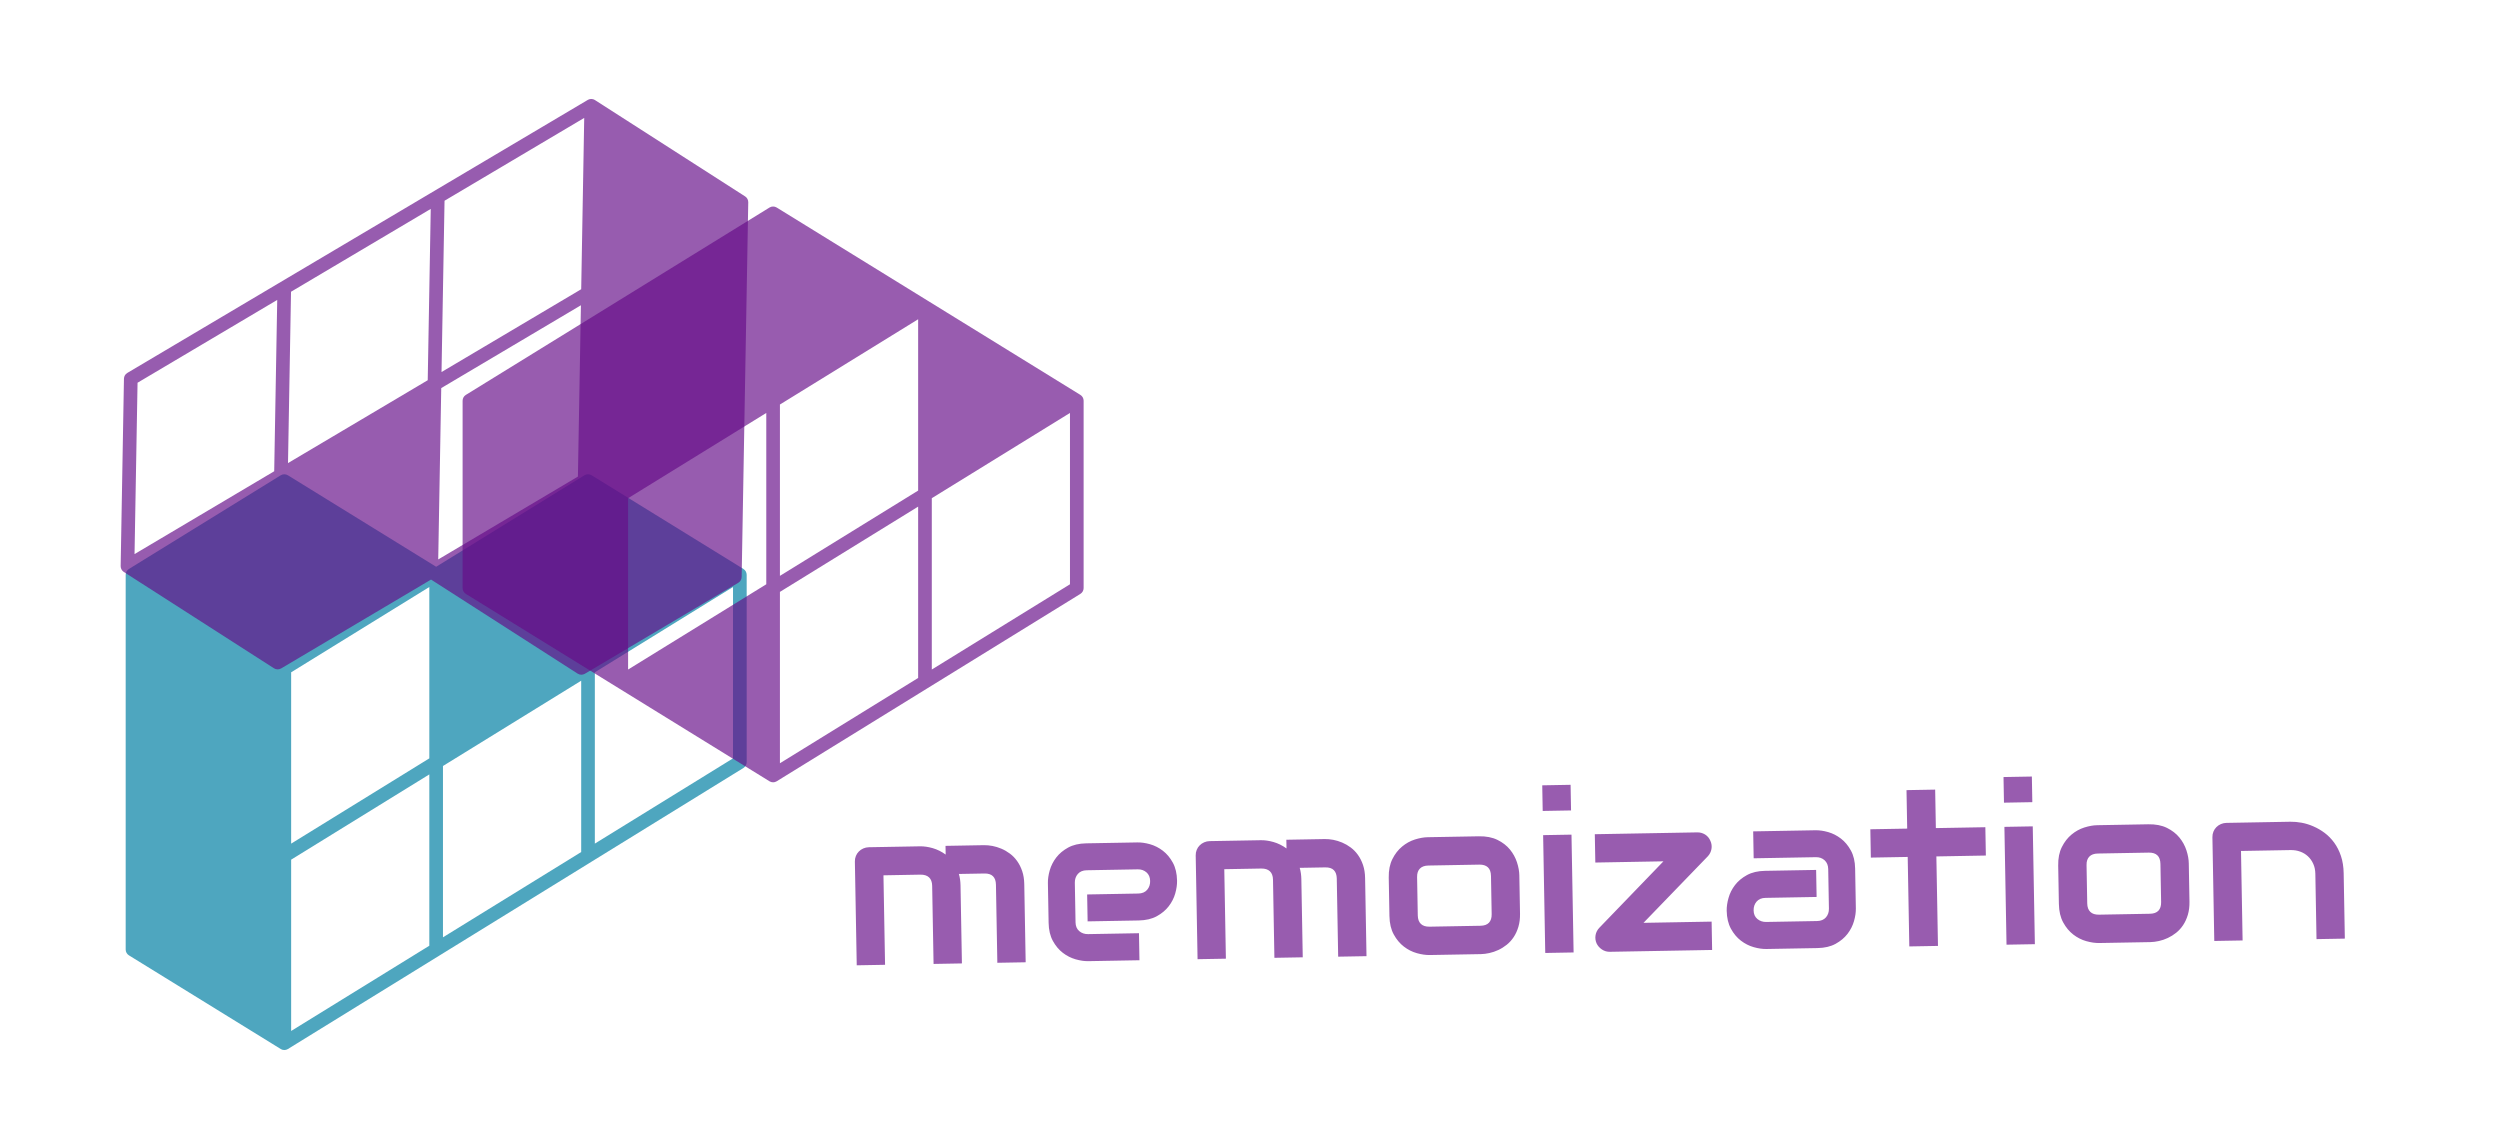 <svg class="thumb" width="999" height="455" viewBox="-35,-23,999,455" xmlns="http://www.w3.org/2000/svg" xmlns:inkscape="http://www.inkscape.org/namespaces/inkscape" xmlns:sodipodi="http://sodipodi.sourceforge.net/DTD/sodipodi-0.dtd" xmlns:xlink="http://www.w3.org/1999/xlink" xmlns:ns1="http://www.inkscape.org/namespaces/inkscape" xmlns:sketch="http://www.bohemiancoding.com/sketch/ns"><defs></defs><g><g transform="matrix(2.727,0,0,2.727,1.585,152.886)"><svg width="100.998" height="94.368" viewBox="-0.498,2.816,100.998,94.368"><defs><linearGradient x1="0" y1="0.5" x2="1" y2="0.5" id="linearGradientSklihx5q996x"><stop offset="0%" stop-color="#2592b0" stop-opacity="0.81"></stop><stop offset="100%" stop-color="#2592b0" stop-opacity="0.81"></stop></linearGradient></defs><path d="M95.472,22.342c-0.002-0.012-0.001-0.024-0.004-0.037c-0.002-0.007-0.003-0.014-0.005-0.021   c-0.007-0.027-0.021-0.052-0.031-0.079c-0.02-0.054-0.038-0.109-0.067-0.159c-0.011-0.019-0.025-0.034-0.037-0.052   c-0.015-0.021-0.03-0.041-0.046-0.061c-0.024-0.031-0.045-0.063-0.072-0.091c-0.024-0.024-0.055-0.043-0.081-0.065   c-0.035-0.028-0.065-0.061-0.104-0.084L72.776,7.965c-0.322-0.198-0.729-0.198-1.051,0L49.997,21.369L28.274,7.965   c-0.321-0.198-0.729-0.198-1.05,0L4.977,21.692c-0.295,0.182-0.475,0.504-0.475,0.851v54.914c0,0.347,0.18,0.669,0.475,0.851   l22.248,13.727c0.006,0.004,0.013,0.005,0.019,0.008c0.007,0.005,0.012,0.011,0.019,0.015c0.048,0.027,0.1,0.042,0.15,0.061   c0.022,0.008,0.044,0.022,0.066,0.029c0.004,0.001,0.008,0.001,0.012,0.002c0.081,0.021,0.163,0.032,0.246,0.033   c0.004,0,0.008,0.002,0.012,0.002h0.001l0,0c0.041,0,0.081-0.011,0.122-0.016c0.042-0.005,0.085-0.005,0.126-0.016   c0.004-0.001,0.008-0.004,0.013-0.005c0.025-0.007,0.049-0.021,0.073-0.029c0.051-0.018,0.103-0.034,0.15-0.061   c0.001,0,0.002,0,0.003-0.001c0.007-0.004,0.013-0.01,0.02-0.015c0.006-0.003,0.013-0.004,0.019-0.008l66.749-41.181   c0.295-0.182,0.475-0.504,0.475-0.851V22.543C95.498,22.475,95.485,22.408,95.472,22.342z M28.749,36.834l20.248-12.499v25.109   L28.749,61.939V36.834z M50.997,50.562l20.254-12.498V63.17L50.997,75.666V50.562z M28.749,64.288l20.248-12.493v25.104   L28.749,89.392V64.288z M93.498,49.445L73.251,61.937V36.83l20.247-12.494V49.445z" fill="url('#linearGradientSklihx5q996x')"></path></svg></g><g transform="matrix(-2.727,-0.048,0.048,-2.727,274.055,261.61)"><svg width="100.998" height="94.368" viewBox="-0.498,2.816,100.998,94.368"><defs><linearGradient x1="0" y1="0.5" x2="1" y2="0.5" id="linearGradientSklihx5q9973"><stop offset="0%" stop-color="#650d88" stop-opacity="0.67"></stop><stop offset="100%" stop-color="#650d88" stop-opacity="0.67"></stop></linearGradient></defs><path d="M95.472,22.342c-0.002-0.012-0.001-0.024-0.004-0.037c-0.002-0.007-0.003-0.014-0.005-0.021   c-0.007-0.027-0.021-0.052-0.031-0.079c-0.02-0.054-0.038-0.109-0.067-0.159c-0.011-0.019-0.025-0.034-0.037-0.052   c-0.015-0.021-0.03-0.041-0.046-0.061c-0.024-0.031-0.045-0.063-0.072-0.091c-0.024-0.024-0.055-0.043-0.081-0.065   c-0.035-0.028-0.065-0.061-0.104-0.084L72.776,7.965c-0.322-0.198-0.729-0.198-1.051,0L49.997,21.369L28.274,7.965   c-0.321-0.198-0.729-0.198-1.05,0L4.977,21.692c-0.295,0.182-0.475,0.504-0.475,0.851v54.914c0,0.347,0.18,0.669,0.475,0.851   l22.248,13.727c0.006,0.004,0.013,0.005,0.019,0.008c0.007,0.005,0.012,0.011,0.019,0.015c0.048,0.027,0.1,0.042,0.15,0.061   c0.022,0.008,0.044,0.022,0.066,0.029c0.004,0.001,0.008,0.001,0.012,0.002c0.081,0.021,0.163,0.032,0.246,0.033   c0.004,0,0.008,0.002,0.012,0.002h0.001l0,0c0.041,0,0.081-0.011,0.122-0.016c0.042-0.005,0.085-0.005,0.126-0.016   c0.004-0.001,0.008-0.004,0.013-0.005c0.025-0.007,0.049-0.021,0.073-0.029c0.051-0.018,0.103-0.034,0.15-0.061   c0.001,0,0.002,0,0.003-0.001c0.007-0.004,0.013-0.01,0.02-0.015c0.006-0.003,0.013-0.004,0.019-0.008l66.749-41.181   c0.295-0.182,0.475-0.504,0.475-0.851V22.543C95.498,22.475,95.485,22.408,95.472,22.342z M28.749,36.834l20.248-12.499v25.109   L28.749,61.939V36.834z M50.997,50.562l20.254-12.498V63.17L50.997,75.666V50.562z M28.749,64.288l20.248-12.493v25.104   L28.749,89.392V64.288z M93.498,49.445L73.251,61.937V36.83l20.247-12.494V49.445z" fill="url('#linearGradientSklihx5q9973')"></path></svg></g><g transform="matrix(0.892,-0.016,0.016,0.892,229.042,278.482)"><svg width="768.167" height="188" style="overflow: visible;"><defs><linearGradient x1="0" y1="0.5" x2="1" y2="0.5" id="linearGradientSklihx5q997b"><stop offset="0%" stop-color="#650d88" stop-opacity="0.671"></stop><stop offset="100%" stop-color="#650d88" stop-opacity="0.671"></stop></linearGradient></defs><g><path d="M-285.812-35.01L-285.812 0L-298.512 0L-298.512-35.01Q-298.512-37.5 -299.832-38.79Q-301.152-40.09 -303.732-40.09L-303.732-40.09L-320.242-40.09L-320.242 0L-332.932 0L-332.932-46.48Q-332.932-47.8 -332.442-48.95Q-331.962-50.1 -331.082-50.95Q-330.202-51.81 -329.032-52.29Q-327.852-52.78 -326.542-52.78L-326.542-52.78L-303.642-52.78Q-301.002-52.78 -297.972-51.86Q-294.942-50.93 -292.212-48.88L-292.212-48.88L-292.212-52.78L-275.022-52.78Q-273.222-52.78 -271.212-52.37Q-269.212-51.95 -267.232-51.07Q-265.262-50.2 -263.452-48.8Q-261.642-47.41 -260.282-45.43Q-258.912-43.46 -258.082-40.87Q-257.252-38.28 -257.252-35.01L-257.252-35.01L-257.252 0L-269.942 0L-269.942-35.01Q-269.942-37.5 -271.192-38.79Q-272.432-40.09 -275.022-40.09L-275.022-40.09L-286.452-40.09Q-285.812-37.74 -285.812-35.01L-285.812-35.01ZM-188.798-35.3L-188.798-35.3Q-188.798-32.67 -189.718-29.61Q-190.648-26.56 -192.728-23.95Q-194.798-21.34 -198.148-19.58Q-201.488-17.82 -206.278-17.82L-206.278-17.82L-229.178-17.82L-229.178-29.88L-206.278-29.88Q-203.688-29.88 -202.268-31.47Q-200.858-33.06 -200.858-35.4L-200.858-35.4Q-200.858-37.89 -202.438-39.31Q-204.028-40.72 -206.278-40.72L-206.278-40.72L-229.178-40.72Q-231.758-40.72 -233.178-39.14Q-234.598-37.55 -234.598-35.21L-234.598-35.21L-234.598-17.48Q-234.598-14.94 -233.008-13.53Q-231.418-12.11 -229.078-12.11L-229.078-12.11L-206.278-12.11L-206.278 0L-229.178 0Q-231.808 0 -234.868-0.93Q-237.918-1.86 -240.528-3.93Q-243.138-6.01 -244.898-9.35Q-246.658-12.7 -246.658-17.48L-246.658-17.48L-246.658-35.3Q-246.658-37.94 -245.728-40.99Q-244.798-44.04 -242.728-46.66Q-240.648-49.27 -237.308-51.03Q-233.958-52.78 -229.178-52.78L-229.178-52.78L-206.278-52.78Q-203.638-52.78 -200.588-51.86Q-197.538-50.93 -194.918-48.85Q-192.308-46.78 -190.548-43.43Q-188.798-40.09 -188.798-35.3ZM-133.126-35.01L-133.126 0L-145.826 0L-145.826-35.01Q-145.826-37.5 -147.146-38.79Q-148.466-40.09 -151.046-40.09L-151.046-40.09L-167.556-40.09L-167.556 0L-180.246 0L-180.246-46.48Q-180.246-47.8 -179.756-48.95Q-179.276-50.1 -178.396-50.95Q-177.516-51.81 -176.346-52.29Q-175.166-52.78 -173.856-52.78L-173.856-52.78L-150.956-52.78Q-148.316-52.78 -145.286-51.86Q-142.256-50.93 -139.526-48.88L-139.526-48.88L-139.526-52.78L-122.336-52.78Q-120.536-52.78 -118.526-52.37Q-116.526-51.95 -114.546-51.07Q-112.576-50.2 -110.766-48.8Q-108.956-47.41 -107.596-45.43Q-106.226-43.46 -105.396-40.87Q-104.566-38.28 -104.566-35.01L-104.566-35.01L-104.566 0L-117.256 0L-117.256-35.01Q-117.256-37.5 -118.506-38.79Q-119.746-40.09 -122.336-40.09L-122.336-40.09L-133.766-40.09Q-133.126-37.74 -133.126-35.01L-133.126-35.01ZM-35.473-35.01L-35.473-17.82Q-35.473-14.55 -36.303-11.94Q-37.133-9.33 -38.503-7.35Q-39.873-5.37 -41.673-3.98Q-43.483-2.59 -45.463-1.71Q-47.433-0.83 -49.463-0.42Q-51.493 0 -53.293 0L-53.293 0L-76.193 0Q-78.833 0 -81.963-0.93Q-85.083-1.86 -87.743-3.98Q-90.403-6.1 -92.183-9.5Q-93.973-12.89 -93.973-17.82L-93.973-17.82L-93.973-35.01Q-93.973-39.89 -92.183-43.29Q-90.403-46.68 -87.743-48.8Q-85.083-50.93 -81.963-51.86Q-78.833-52.78 -76.193-52.78L-76.193-52.78L-53.293-52.78Q-48.413-52.78 -44.993-51.03Q-41.573-49.27 -39.473-46.61Q-37.383-43.95 -36.423-40.82Q-35.473-37.7 -35.473-35.01L-35.473-35.01ZM-48.173-17.82L-48.173-34.91Q-48.173-37.55 -49.483-38.82Q-50.803-40.09 -53.293-40.09L-53.293-40.09L-76.103-40.09Q-78.643-40.09 -79.953-38.79Q-81.273-37.5 -81.273-35.01L-81.273-35.01L-81.273-17.82Q-81.273-15.33 -79.953-14.01Q-78.643-12.7 -76.103-12.7L-76.103-12.7L-53.293-12.7Q-50.713-12.7 -49.443-14.01Q-48.173-15.33 -48.173-17.82L-48.173-17.82ZM-11.79-75.1L-11.79-63.62L-24.49-63.62L-24.49-75.1L-11.79-75.1ZM-11.79-52.78L-11.79 0L-24.49 0L-24.49-52.78L-11.79-52.78ZM 50.369-48.88L 50.369-48.88Q 51.149-47.07  50.779-45.21Q 50.419-43.36  49.099-41.99L 49.099-41.99L 19.749-12.7L 50.269-12.7L 50.269 0L 4.469 0Q 2.519 0  0.929-1.1Q-0.661-2.2 -1.441-3.91L-1.441-3.91Q-2.171-5.71 -1.811-7.59Q-1.441-9.47 -0.021-10.89L-0.021-10.89L 29.179-40.09L-1.341-40.09L-1.341-52.78L 44.559-52.78Q 46.459-52.78  48.049-51.76Q 49.629-50.73  50.369-48.88ZM 114.967-35.3L 114.967-17.48Q 114.967-14.84  114.037-11.79Q 113.107-8.74  111.037-6.13Q 108.957-3.52  105.617-1.76Q 102.267 0  97.487 0L 97.487 0L 74.587 0Q 71.947 0  68.897-0.93Q 65.847-1.86  63.237-3.93Q 60.617-6.01  58.867-9.35Q 57.107-12.7  57.107-17.48L 57.107-17.48Q 57.107-20.12  58.037-23.19Q 58.957-26.27  61.037-28.88Q 63.107-31.49  66.457-33.25Q 69.797-35.01  74.587-35.01L 74.587-35.01L 97.487-35.01L 97.487-22.9L 74.587-22.9Q 71.997-22.9  70.577-21.31Q 69.167-19.73  69.167-17.38L 69.167-17.38Q 69.167-14.89  70.797-13.5Q 72.437-12.11  74.687-12.11L 74.687-12.11L 97.487-12.11Q 100.077-12.11  101.487-13.67Q 102.907-15.23  102.907-17.58L 102.907-17.58L 102.907-35.3Q 102.907-37.79  101.367-39.26Q 99.827-40.72  97.487-40.72L 97.487-40.72L 69.607-40.72L 69.607-52.78L 97.487-52.78Q 100.127-52.78  103.177-51.86Q 106.227-50.93  108.837-48.85Q 111.447-46.78  113.207-43.43Q 114.967-40.09  114.967-35.3L 114.967-35.3ZM 173.613-52.78L 173.613-40.09L 151.443-40.09L 151.443 0L 138.603 0L 138.603-40.09L 122.093-40.09L 122.093-52.78L 138.603-52.78L 138.603-70.02L 151.443-70.02L 151.443-52.78L 173.613-52.78ZM 194.851-75.1L 194.851-63.62L 182.151-63.62L 182.151-75.1L 194.851-75.1ZM 194.851-52.78L 194.851 0L 182.151 0L 182.151-52.78L 194.851-52.78ZM 264.43-35.01L 264.43-17.82Q 264.43-14.55  263.6-11.94Q 262.77-9.33  261.4-7.35Q 260.03-5.37  258.23-3.98Q 256.42-2.59  254.44-1.71Q 252.47-0.83  250.44-0.42Q 248.41 0  246.61 0L 246.61 0L 223.71 0Q 221.07 0  217.94-0.93Q 214.82-1.86  212.16-3.98Q 209.5-6.1  207.72-9.5Q 205.93-12.89  205.93-17.82L 205.93-17.82L 205.93-35.01Q 205.93-39.89  207.72-43.29Q 209.5-46.68  212.16-48.8Q 214.82-50.93  217.94-51.86Q 221.07-52.78  223.71-52.78L 223.71-52.78L 246.61-52.78Q 251.49-52.78  254.91-51.03Q 258.33-49.27  260.43-46.61Q 262.52-43.95  263.48-40.82Q 264.43-37.7  264.43-35.01L 264.43-35.01ZM 251.73-17.82L 251.73-34.91Q 251.73-37.55  250.42-38.82Q 249.1-40.09  246.61-40.09L 246.61-40.09L 223.8-40.09Q 221.26-40.09  219.95-38.79Q 218.63-37.5  218.63-35.01L 218.63-35.01L 218.63-17.82Q 218.63-15.33  219.95-14.01Q 221.26-12.7  223.8-12.7L 223.8-12.7L 246.61-12.7Q 249.19-12.7  250.46-14.01Q 251.73-15.33  251.73-17.82L 251.73-17.82ZM 333.713-29.3L 333.713 0L 321.023 0L 321.023-29.3Q 321.023-31.79  320.163-33.76Q 319.313-35.74  317.843-37.16Q 316.383-38.57  314.403-39.33Q 312.423-40.09  310.133-40.09L 310.133-40.09L 287.913-40.09L 287.913 0L 275.223 0L 275.223-46.48Q 275.223-47.8  275.713-48.95Q 276.193-50.1  277.073-50.95Q 277.953-51.81  279.123-52.29Q 280.303-52.78  281.613-52.78L 281.613-52.78L 310.233-52.78Q 312.623-52.78  315.283-52.25Q 317.943-51.71  320.553-50.51Q 323.173-49.32  325.533-47.49Q 327.903-45.65  329.733-43.04Q 331.563-40.43  332.643-37.01Q 333.713-33.59  333.713-29.3L 333.713-29.3Z" data-textpath="memoization" data-text-anchor="middle" data-font-size="100" data-letterspacing="0" data-side="left" data-offset="0" data-dx="0" data-dy="96" data-xmlspace="preserve" data-href="" data-font="Audiowide" data-font-src="/Content/clientfonts/audiowide.woff" data-font-scale="contain" transform="translate(419,96)" data-x="419" data-y="0" fill="url('#linearGradientSklihx5q997b')"></path></g></svg></g><g transform="matrix(2.727,0,0,2.727,136.222,45.886)"><svg width="101" height="94.375" viewBox="-1.287,3.237,101,94.375"><defs><linearGradient x1="0" y1="0.5" x2="1" y2="0.5" id="linearGradientSklihx5q997g"><stop offset="0%" stop-color="#650d88" stop-opacity="0.671"></stop><stop offset="100%" stop-color="#650d88" stop-opacity="0.671"></stop></linearGradient></defs><path fill="url('#linearGradientSklihx5q997g')" d="M94.687,36.493c-0.002-0.012-0.001-0.024-0.004-0.037c-0.002-0.007-0.003-0.014-0.005-0.021   c-0.007-0.027-0.021-0.052-0.031-0.079c-0.02-0.054-0.038-0.109-0.067-0.159c-0.011-0.019-0.025-0.034-0.037-0.052   c-0.015-0.021-0.03-0.041-0.046-0.061c-0.024-0.031-0.045-0.063-0.072-0.091c-0.024-0.024-0.055-0.043-0.081-0.065   c-0.035-0.028-0.065-0.061-0.104-0.084L72.129,22.201c-0.074-0.062-0.158-0.114-0.248-0.153L49.736,8.386   c-0.321-0.198-0.728-0.198-1.05,0L4.188,35.843c-0.295,0.182-0.475,0.504-0.475,0.851v27.457c0,0.347,0.18,0.669,0.475,0.852   l44.498,27.459c0.006,0.004,0.013,0.005,0.02,0.009c0.007,0.004,0.012,0.01,0.019,0.014c0.046,0.025,0.096,0.04,0.144,0.058   c0.025,0.01,0.047,0.025,0.073,0.032c0.004,0.001,0.008,0.001,0.012,0.002c0.08,0.021,0.163,0.032,0.245,0.033   c0.004,0,0.008,0.002,0.013,0.002h0h0c0.041,0,0.082-0.011,0.122-0.016c0.042-0.005,0.084-0.005,0.125-0.016   c0.004-0.001,0.008-0.004,0.013-0.005c0.026-0.007,0.05-0.021,0.075-0.03c0.05-0.018,0.102-0.033,0.148-0.06   c0.001,0,0.002,0,0.003-0.001c0.007-0.004,0.012-0.01,0.019-0.014c0.006-0.004,0.013-0.005,0.02-0.009l44.501-27.46   c0.295-0.182,0.475-0.504,0.475-0.851V36.694C94.713,36.625,94.7,36.559,94.687,36.493z M48.211,63.594L27.964,76.086V50.979   l20.248-12.491V63.594z M50.211,37.254l20.254-12.495v25.104L50.211,62.36V37.254z M50.211,64.709l20.254-12.496v25.108   L50.211,89.819V64.709z M72.466,76.087V50.979l20.247-12.492v25.107L72.466,76.087z"></path></svg></g></g></svg>